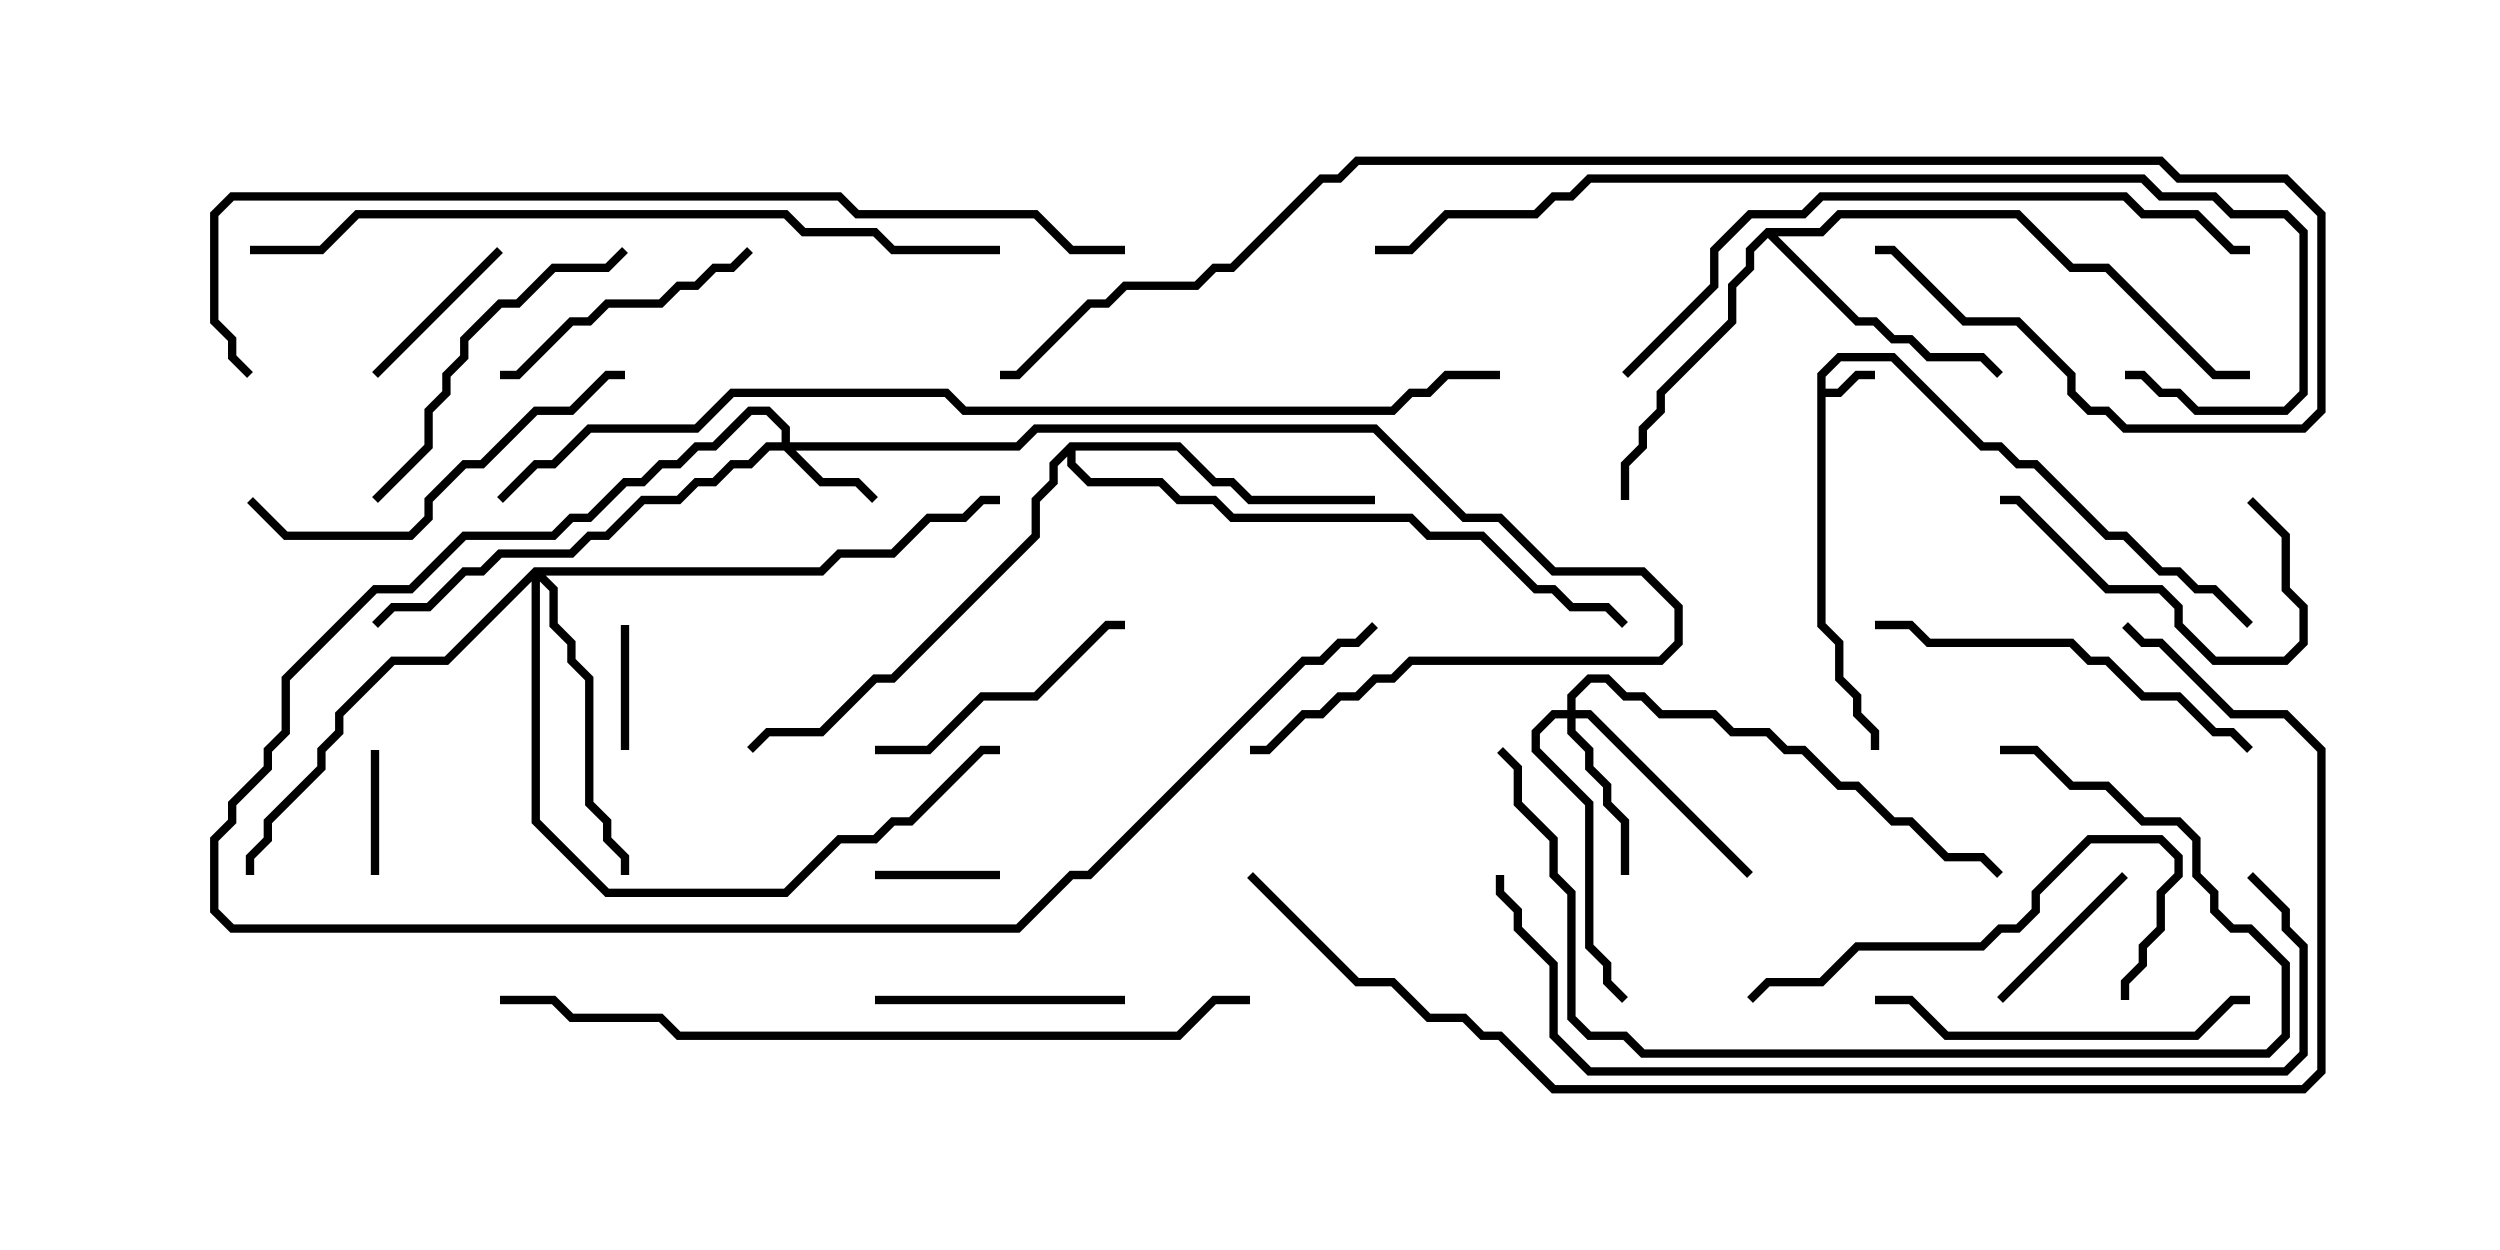 <svg version="1.1" width="30" height="15" xmlns="http://www.w3.org/2000/svg"><path d="M21.807,4.479L22.051,4.236L22.735,4.236L23.806,5.307L24.021,5.307L24.235,5.521L24.449,5.521L25.306,6.379L25.521,6.379L25.949,6.807L26.164,6.807L26.378,7.021L26.592,7.021L27.035,7.465L26.965,7.535L26.551,7.121L26.336,7.121L26.122,6.907L25.908,6.907L25.479,6.479L25.265,6.479L24.408,5.621L24.194,5.621L23.979,5.407L23.765,5.407L22.694,4.336L22.092,4.336L21.907,4.521L21.907,4.664L22.051,4.664L22.265,4.45L22.5,4.45L22.5,4.55L22.306,4.55L22.092,4.764L21.907,4.764L21.907,7.479L22.121,7.694L22.121,8.122L22.336,8.336L22.336,8.551L22.55,8.765L22.55,9L22.45,9L22.45,8.806L22.236,8.592L22.236,8.378L22.021,8.164L22.021,7.735L21.807,7.521z" stroke="none"/><path d="M21.194,2.736L21.836,2.736L22.051,2.521L24.235,2.521L24.878,3.164L25.306,3.164L26.592,4.45L27,4.45L27,4.55L26.551,4.55L25.265,3.264L24.836,3.264L24.194,2.621L22.092,2.621L21.878,2.836L21.335,2.836L22.306,3.807L22.521,3.807L22.735,4.021L22.949,4.021L23.164,4.236L23.806,4.236L24.035,4.465L23.965,4.535L23.765,4.336L23.122,4.336L22.908,4.121L22.694,4.121L22.479,3.907L22.265,3.907L21.214,2.856L21.05,3.021L21.05,3.235L20.836,3.449L20.836,3.878L19.979,4.735L19.979,4.949L19.764,5.164L19.764,5.378L19.55,5.592L19.55,6L19.45,6L19.45,5.551L19.664,5.336L19.664,5.122L19.879,4.908L19.879,4.694L20.736,3.836L20.736,3.408L20.95,3.194L20.95,2.979z" stroke="none"/><path d="M12.836,5.307L14.164,5.307L14.592,5.736L14.806,5.736L15.021,5.95L16.5,5.95L16.5,6.05L14.979,6.05L14.765,5.836L14.551,5.836L14.122,5.407L12.907,5.407L12.907,5.551L13.092,5.736L13.949,5.736L14.164,5.95L14.592,5.95L14.806,6.164L16.949,6.164L17.164,6.379L17.806,6.379L18.449,7.021L18.664,7.021L18.878,7.236L19.306,7.236L19.535,7.465L19.465,7.535L19.265,7.336L18.836,7.336L18.622,7.121L18.408,7.121L17.765,6.479L17.122,6.479L16.908,6.264L14.765,6.264L14.551,6.05L14.122,6.05L13.908,5.836L13.051,5.836L12.807,5.592L12.807,5.478L12.693,5.592L12.693,5.806L12.479,6.021L12.479,6.449L10.735,8.193L10.521,8.193L9.878,8.836L9.235,8.836L9.035,9.035L8.965,8.965L9.194,8.736L9.836,8.736L10.479,8.093L10.694,8.093L12.379,6.408L12.379,5.979L12.593,5.765L12.593,5.551z" stroke="none"/><path d="M9.379,5.307L9.379,5.164L9.194,4.979L9.021,4.979L8.592,5.407L8.378,5.407L8.164,5.621L7.949,5.621L7.735,5.836L7.521,5.836L7.092,6.264L6.878,6.264L6.664,6.479L5.592,6.479L4.949,7.121L4.521,7.121L3.479,8.164L3.479,8.806L3.264,9.021L3.264,9.235L2.836,9.664L2.836,9.878L2.621,10.092L2.621,10.908L2.806,11.093L12.194,11.093L12.836,10.45L13.051,10.45L15.622,7.879L15.836,7.879L16.051,7.664L16.265,7.664L16.465,7.465L16.535,7.535L16.306,7.764L16.092,7.764L15.878,7.979L15.664,7.979L13.092,10.55L12.878,10.55L12.235,11.193L2.765,11.193L2.521,10.949L2.521,10.051L2.736,9.836L2.736,9.622L3.164,9.194L3.164,8.979L3.379,8.765L3.379,8.122L4.479,7.021L4.908,7.021L5.551,6.379L6.622,6.379L6.836,6.164L7.051,6.164L7.479,5.736L7.694,5.736L7.908,5.521L8.122,5.521L8.336,5.307L8.551,5.307L8.979,4.879L9.235,4.879L9.479,5.122L9.479,5.307L12.194,5.307L12.408,5.093L16.521,5.093L17.592,6.164L18.021,6.164L18.664,6.807L19.735,6.807L20.193,7.265L20.193,7.735L19.949,7.979L16.949,7.979L16.735,8.193L16.521,8.193L16.306,8.407L16.092,8.407L15.878,8.621L15.664,8.621L15.235,9.05L15,9.05L15,8.95L15.194,8.95L15.622,8.521L15.836,8.521L16.051,8.307L16.265,8.307L16.479,8.093L16.694,8.093L16.908,7.879L19.908,7.879L20.093,7.694L20.093,7.306L19.694,6.907L18.622,6.907L17.979,6.264L17.551,6.264L16.479,5.193L12.449,5.193L12.235,5.407L9.549,5.407L9.878,5.736L10.306,5.736L10.535,5.965L10.465,6.035L10.265,5.836L9.836,5.836L9.408,5.407L9.235,5.407L9.021,5.621L8.806,5.621L8.592,5.836L8.378,5.836L8.164,6.05L7.735,6.05L7.306,6.479L7.092,6.479L6.878,6.693L6.021,6.693L5.806,6.907L5.592,6.907L5.164,7.336L4.735,7.336L4.535,7.535L4.465,7.465L4.694,7.236L5.122,7.236L5.551,6.807L5.765,6.807L5.979,6.593L6.836,6.593L7.051,6.379L7.265,6.379L7.694,5.95L8.122,5.95L8.336,5.736L8.551,5.736L8.765,5.521L8.979,5.521L9.194,5.307z" stroke="none"/><path d="M18.807,8.521L18.807,8.336L19.051,8.093L19.306,8.093L19.521,8.307L19.735,8.307L19.949,8.521L20.592,8.521L20.806,8.736L21.235,8.736L21.449,8.95L21.664,8.95L22.092,9.379L22.306,9.379L22.735,9.807L22.949,9.807L23.378,10.236L23.806,10.236L24.035,10.465L23.965,10.535L23.765,10.336L23.336,10.336L22.908,9.907L22.694,9.907L22.265,9.479L22.051,9.479L21.622,9.05L21.408,9.05L21.194,8.836L20.765,8.836L20.551,8.621L19.908,8.621L19.694,8.407L19.479,8.407L19.265,8.193L19.092,8.193L18.907,8.378L18.907,8.521L19.092,8.521L21.035,10.465L20.965,10.535L19.051,8.621L18.907,8.621L18.907,8.765L19.121,8.979L19.121,9.194L19.336,9.408L19.336,9.622L19.55,9.836L19.55,10.5L19.45,10.5L19.45,9.878L19.236,9.664L19.236,9.449L19.021,9.235L19.021,9.021L18.807,8.806L18.807,8.621L18.664,8.621L18.479,8.806L18.479,8.979L19.121,9.622L19.121,11.336L19.336,11.551L19.336,11.765L19.535,11.965L19.465,12.035L19.236,11.806L19.236,11.592L19.021,11.378L19.021,9.664L18.379,9.021L18.379,8.765L18.622,8.521z" stroke="none"/><path d="M6.408,6.807L9.836,6.807L10.051,6.593L10.694,6.593L11.122,6.164L11.551,6.164L11.765,5.95L12,5.95L12,6.05L11.806,6.05L11.592,6.264L11.164,6.264L10.735,6.693L10.092,6.693L9.878,6.907L6.549,6.907L6.693,7.051L6.693,7.479L6.907,7.694L6.907,7.908L7.121,8.122L7.121,9.622L7.336,9.836L7.336,10.051L7.55,10.265L7.55,10.5L7.45,10.5L7.45,10.306L7.236,10.092L7.236,9.878L7.021,9.664L7.021,8.164L6.807,7.949L6.807,7.735L6.593,7.521L6.593,7.092L6.479,6.978L6.479,9.836L7.306,10.664L9.408,10.664L10.051,10.021L10.479,10.021L10.694,9.807L10.908,9.807L11.765,8.95L12,8.95L12,9.05L11.806,9.05L10.949,9.907L10.735,9.907L10.521,10.121L10.092,10.121L9.449,10.764L7.265,10.764L6.379,9.878L6.379,6.978L5.378,7.979L4.735,7.979L4.121,8.592L4.121,8.806L3.907,9.021L3.907,9.235L3.264,9.878L3.264,10.092L3.05,10.306L3.05,10.5L2.95,10.5L2.95,10.265L3.164,10.051L3.164,9.836L3.807,9.194L3.807,8.979L4.021,8.765L4.021,8.551L4.694,7.879L5.336,7.879z" stroke="none"/><path d="M10.5,10.55L10.5,10.45L12,10.45L12,10.55z" stroke="none"/><path d="M7.55,9L7.45,9L7.45,7.5L7.55,7.5z" stroke="none"/><path d="M4.45,9L4.55,9L4.55,10.5L4.45,10.5z" stroke="none"/><path d="M24.035,12.035L23.965,11.965L25.465,10.465L25.535,10.535z" stroke="none"/><path d="M4.535,4.535L4.465,4.465L5.965,2.965L6.035,3.035z" stroke="none"/><path d="M26.965,6.035L27.035,5.965L27.479,6.408L27.479,7.051L27.693,7.265L27.693,7.735L27.449,7.979L26.551,7.979L26.093,7.521L26.093,7.306L25.908,7.121L25.265,7.121L24.194,6.05L24,6.05L24,5.95L24.235,5.95L25.306,7.021L25.949,7.021L26.193,7.265L26.193,7.479L26.592,7.879L27.408,7.879L27.593,7.694L27.593,7.306L27.379,7.092L27.379,6.449z" stroke="none"/><path d="M10.5,12.05L10.5,11.95L13.5,11.95L13.5,12.05z" stroke="none"/><path d="M8.965,2.965L9.035,3.035L8.806,3.264L8.592,3.264L8.378,3.479L8.164,3.479L7.949,3.693L7.306,3.693L7.092,3.907L6.878,3.907L6.235,4.55L6,4.55L6,4.45L6.194,4.45L6.836,3.807L7.051,3.807L7.265,3.593L7.908,3.593L8.122,3.379L8.336,3.379L8.551,3.164L8.765,3.164z" stroke="none"/><path d="M10.5,9.05L10.5,8.95L11.122,8.95L11.765,8.307L12.408,8.307L13.265,7.45L13.5,7.45L13.5,7.55L13.306,7.55L12.449,8.407L11.806,8.407L11.164,9.05z" stroke="none"/><path d="M4.535,6.035L4.465,5.965L5.093,5.336L5.093,4.908L5.307,4.694L5.307,4.479L5.521,4.265L5.521,4.051L5.979,3.593L6.194,3.593L6.622,3.164L7.265,3.164L7.465,2.965L7.535,3.035L7.306,3.264L6.664,3.264L6.235,3.693L6.021,3.693L5.621,4.092L5.621,4.306L5.407,4.521L5.407,4.735L5.193,4.949L5.193,5.378z" stroke="none"/><path d="M22.5,12.05L22.5,11.95L22.949,11.95L23.378,12.379L26.336,12.379L26.765,11.95L27,11.95L27,12.05L26.806,12.05L26.378,12.479L23.336,12.479L22.908,12.05z" stroke="none"/><path d="M21.035,12.035L20.965,11.965L21.194,11.736L21.836,11.736L22.265,11.307L23.765,11.307L23.979,11.093L24.194,11.093L24.379,10.908L24.379,10.694L25.051,10.021L25.949,10.021L26.193,10.265L26.193,10.521L25.979,10.735L25.979,11.164L25.764,11.378L25.764,11.592L25.55,11.806L25.55,12L25.45,12L25.45,11.765L25.664,11.551L25.664,11.336L25.879,11.122L25.879,10.694L26.093,10.479L26.093,10.306L25.908,10.121L25.092,10.121L24.479,10.735L24.479,10.949L24.235,11.193L24.021,11.193L23.806,11.407L22.306,11.407L21.878,11.836L21.235,11.836z" stroke="none"/><path d="M27.035,8.965L26.965,9.035L26.765,8.836L26.551,8.836L26.122,8.407L25.694,8.407L25.265,7.979L25.051,7.979L24.836,7.764L23.122,7.764L22.908,7.55L22.5,7.55L22.5,7.45L22.949,7.45L23.164,7.664L24.878,7.664L25.092,7.879L25.306,7.879L25.735,8.307L26.164,8.307L26.592,8.736L26.806,8.736z" stroke="none"/><path d="M2.965,6.035L3.035,5.965L3.449,6.379L4.908,6.379L5.093,6.194L5.093,5.979L5.551,5.521L5.765,5.521L6.408,4.879L6.836,4.879L7.265,4.45L7.5,4.45L7.5,4.55L7.306,4.55L6.878,4.979L6.449,4.979L5.806,5.621L5.592,5.621L5.193,6.021L5.193,6.235L4.949,6.479L3.408,6.479z" stroke="none"/><path d="M24,9.05L24,8.95L24.449,8.95L24.878,9.379L25.306,9.379L25.735,9.807L26.164,9.807L26.407,10.051L26.407,10.479L26.621,10.694L26.621,10.908L26.806,11.093L27.021,11.093L27.479,11.551L27.479,12.449L27.235,12.693L19.694,12.693L19.479,12.479L19.051,12.479L18.807,12.235L18.807,10.735L18.593,10.521L18.593,10.092L18.164,9.664L18.164,9.235L17.965,9.035L18.035,8.965L18.264,9.194L18.264,9.622L18.693,10.051L18.693,10.479L18.907,10.694L18.907,12.194L19.092,12.379L19.521,12.379L19.735,12.593L27.194,12.593L27.379,12.408L27.379,11.592L26.979,11.193L26.765,11.193L26.521,10.949L26.521,10.735L26.307,10.521L26.307,10.092L26.122,9.907L25.694,9.907L25.265,9.479L24.836,9.479L24.408,9.05z" stroke="none"/><path d="M19.535,4.535L19.465,4.465L20.521,3.408L20.521,2.979L20.979,2.521L21.622,2.521L21.836,2.307L25.521,2.307L25.735,2.521L26.378,2.521L26.806,2.95L27,2.95L27,3.05L26.765,3.05L26.336,2.621L25.694,2.621L25.479,2.407L21.878,2.407L21.664,2.621L21.021,2.621L20.621,3.021L20.621,3.449z" stroke="none"/><path d="M15,11.95L15,12.05L14.592,12.05L14.164,12.479L8.122,12.479L7.908,12.264L6.836,12.264L6.622,12.05L6,12.05L6,11.95L6.664,11.95L6.878,12.164L7.949,12.164L8.164,12.379L14.122,12.379L14.551,11.95z" stroke="none"/><path d="M12,2.95L12,3.05L10.694,3.05L10.479,2.836L9.622,2.836L9.408,2.621L4.306,2.621L3.878,3.05L3,3.05L3,2.95L3.836,2.95L4.265,2.521L9.449,2.521L9.664,2.736L10.521,2.736L10.735,2.95z" stroke="none"/><path d="M26.965,10.535L27.035,10.465L27.479,10.908L27.479,11.122L27.693,11.336L27.693,12.664L27.449,12.907L19.051,12.907L18.593,12.449L18.593,11.592L18.164,11.164L18.164,10.949L17.95,10.735L17.95,10.5L18.05,10.5L18.05,10.694L18.264,10.908L18.264,11.122L18.693,11.551L18.693,12.408L19.092,12.807L27.408,12.807L27.593,12.622L27.593,11.378L27.379,11.164L27.379,10.949z" stroke="none"/><path d="M25.5,4.55L25.5,4.45L25.735,4.45L25.949,4.664L26.164,4.664L26.378,4.879L27.408,4.879L27.593,4.694L27.593,2.806L27.408,2.621L26.765,2.621L26.551,2.407L25.908,2.407L25.694,2.193L19.092,2.193L18.878,2.407L18.664,2.407L18.449,2.621L17.378,2.621L16.949,3.05L16.5,3.05L16.5,2.95L16.908,2.95L17.336,2.521L18.408,2.521L18.622,2.307L18.836,2.307L19.051,2.093L25.735,2.093L25.949,2.307L26.592,2.307L26.806,2.521L27.449,2.521L27.693,2.765L27.693,4.735L27.449,4.979L26.336,4.979L26.122,4.764L25.908,4.764L25.694,4.55z" stroke="none"/><path d="M22.5,3.05L22.5,2.95L22.735,2.95L23.592,3.807L24.235,3.807L24.907,4.479L24.907,4.694L25.092,4.879L25.306,4.879L25.521,5.093L27.622,5.093L27.807,4.908L27.807,2.592L27.408,2.193L26.122,2.193L25.908,1.979L16.306,1.979L16.092,2.193L15.878,2.193L14.806,3.264L14.592,3.264L14.378,3.479L13.521,3.479L13.306,3.693L13.092,3.693L12.235,4.55L12,4.55L12,4.45L12.194,4.45L13.051,3.593L13.265,3.593L13.479,3.379L14.336,3.379L14.551,3.164L14.765,3.164L15.836,2.093L16.051,2.093L16.265,1.879L25.949,1.879L26.164,2.093L27.449,2.093L27.907,2.551L27.907,4.949L27.664,5.193L25.479,5.193L25.265,4.979L25.051,4.979L24.807,4.735L24.807,4.521L24.194,3.907L23.551,3.907L22.694,3.05z" stroke="none"/><path d="M13.5,2.95L13.5,3.05L12.836,3.05L12.408,2.621L10.265,2.621L10.051,2.407L2.806,2.407L2.621,2.592L2.621,3.836L2.836,4.051L2.836,4.265L3.035,4.465L2.965,4.535L2.736,4.306L2.736,4.092L2.521,3.878L2.521,2.551L2.765,2.307L10.092,2.307L10.306,2.521L12.449,2.521L12.878,2.95z" stroke="none"/><path d="M14.965,10.535L15.035,10.465L16.306,11.736L16.735,11.736L17.164,12.164L17.592,12.164L17.806,12.379L18.021,12.379L18.664,13.021L27.622,13.021L27.807,12.836L27.807,9.021L27.408,8.621L26.765,8.621L25.908,7.764L25.694,7.764L25.465,7.535L25.535,7.465L25.735,7.664L25.949,7.664L26.806,8.521L27.449,8.521L27.907,8.979L27.907,12.878L27.664,13.121L18.622,13.121L17.979,12.479L17.765,12.479L17.551,12.264L17.122,12.264L16.694,11.836L16.265,11.836z" stroke="none"/><path d="M6.035,6.035L5.965,5.965L6.408,5.521L6.622,5.521L7.051,5.093L8.336,5.093L8.765,4.664L11.378,4.664L11.592,4.879L16.694,4.879L16.908,4.664L17.122,4.664L17.336,4.45L18,4.45L18,4.55L17.378,4.55L17.164,4.764L16.949,4.764L16.735,4.979L11.551,4.979L11.336,4.764L8.806,4.764L8.378,5.193L7.092,5.193L6.664,5.621L6.449,5.621z" stroke="none"/></svg>